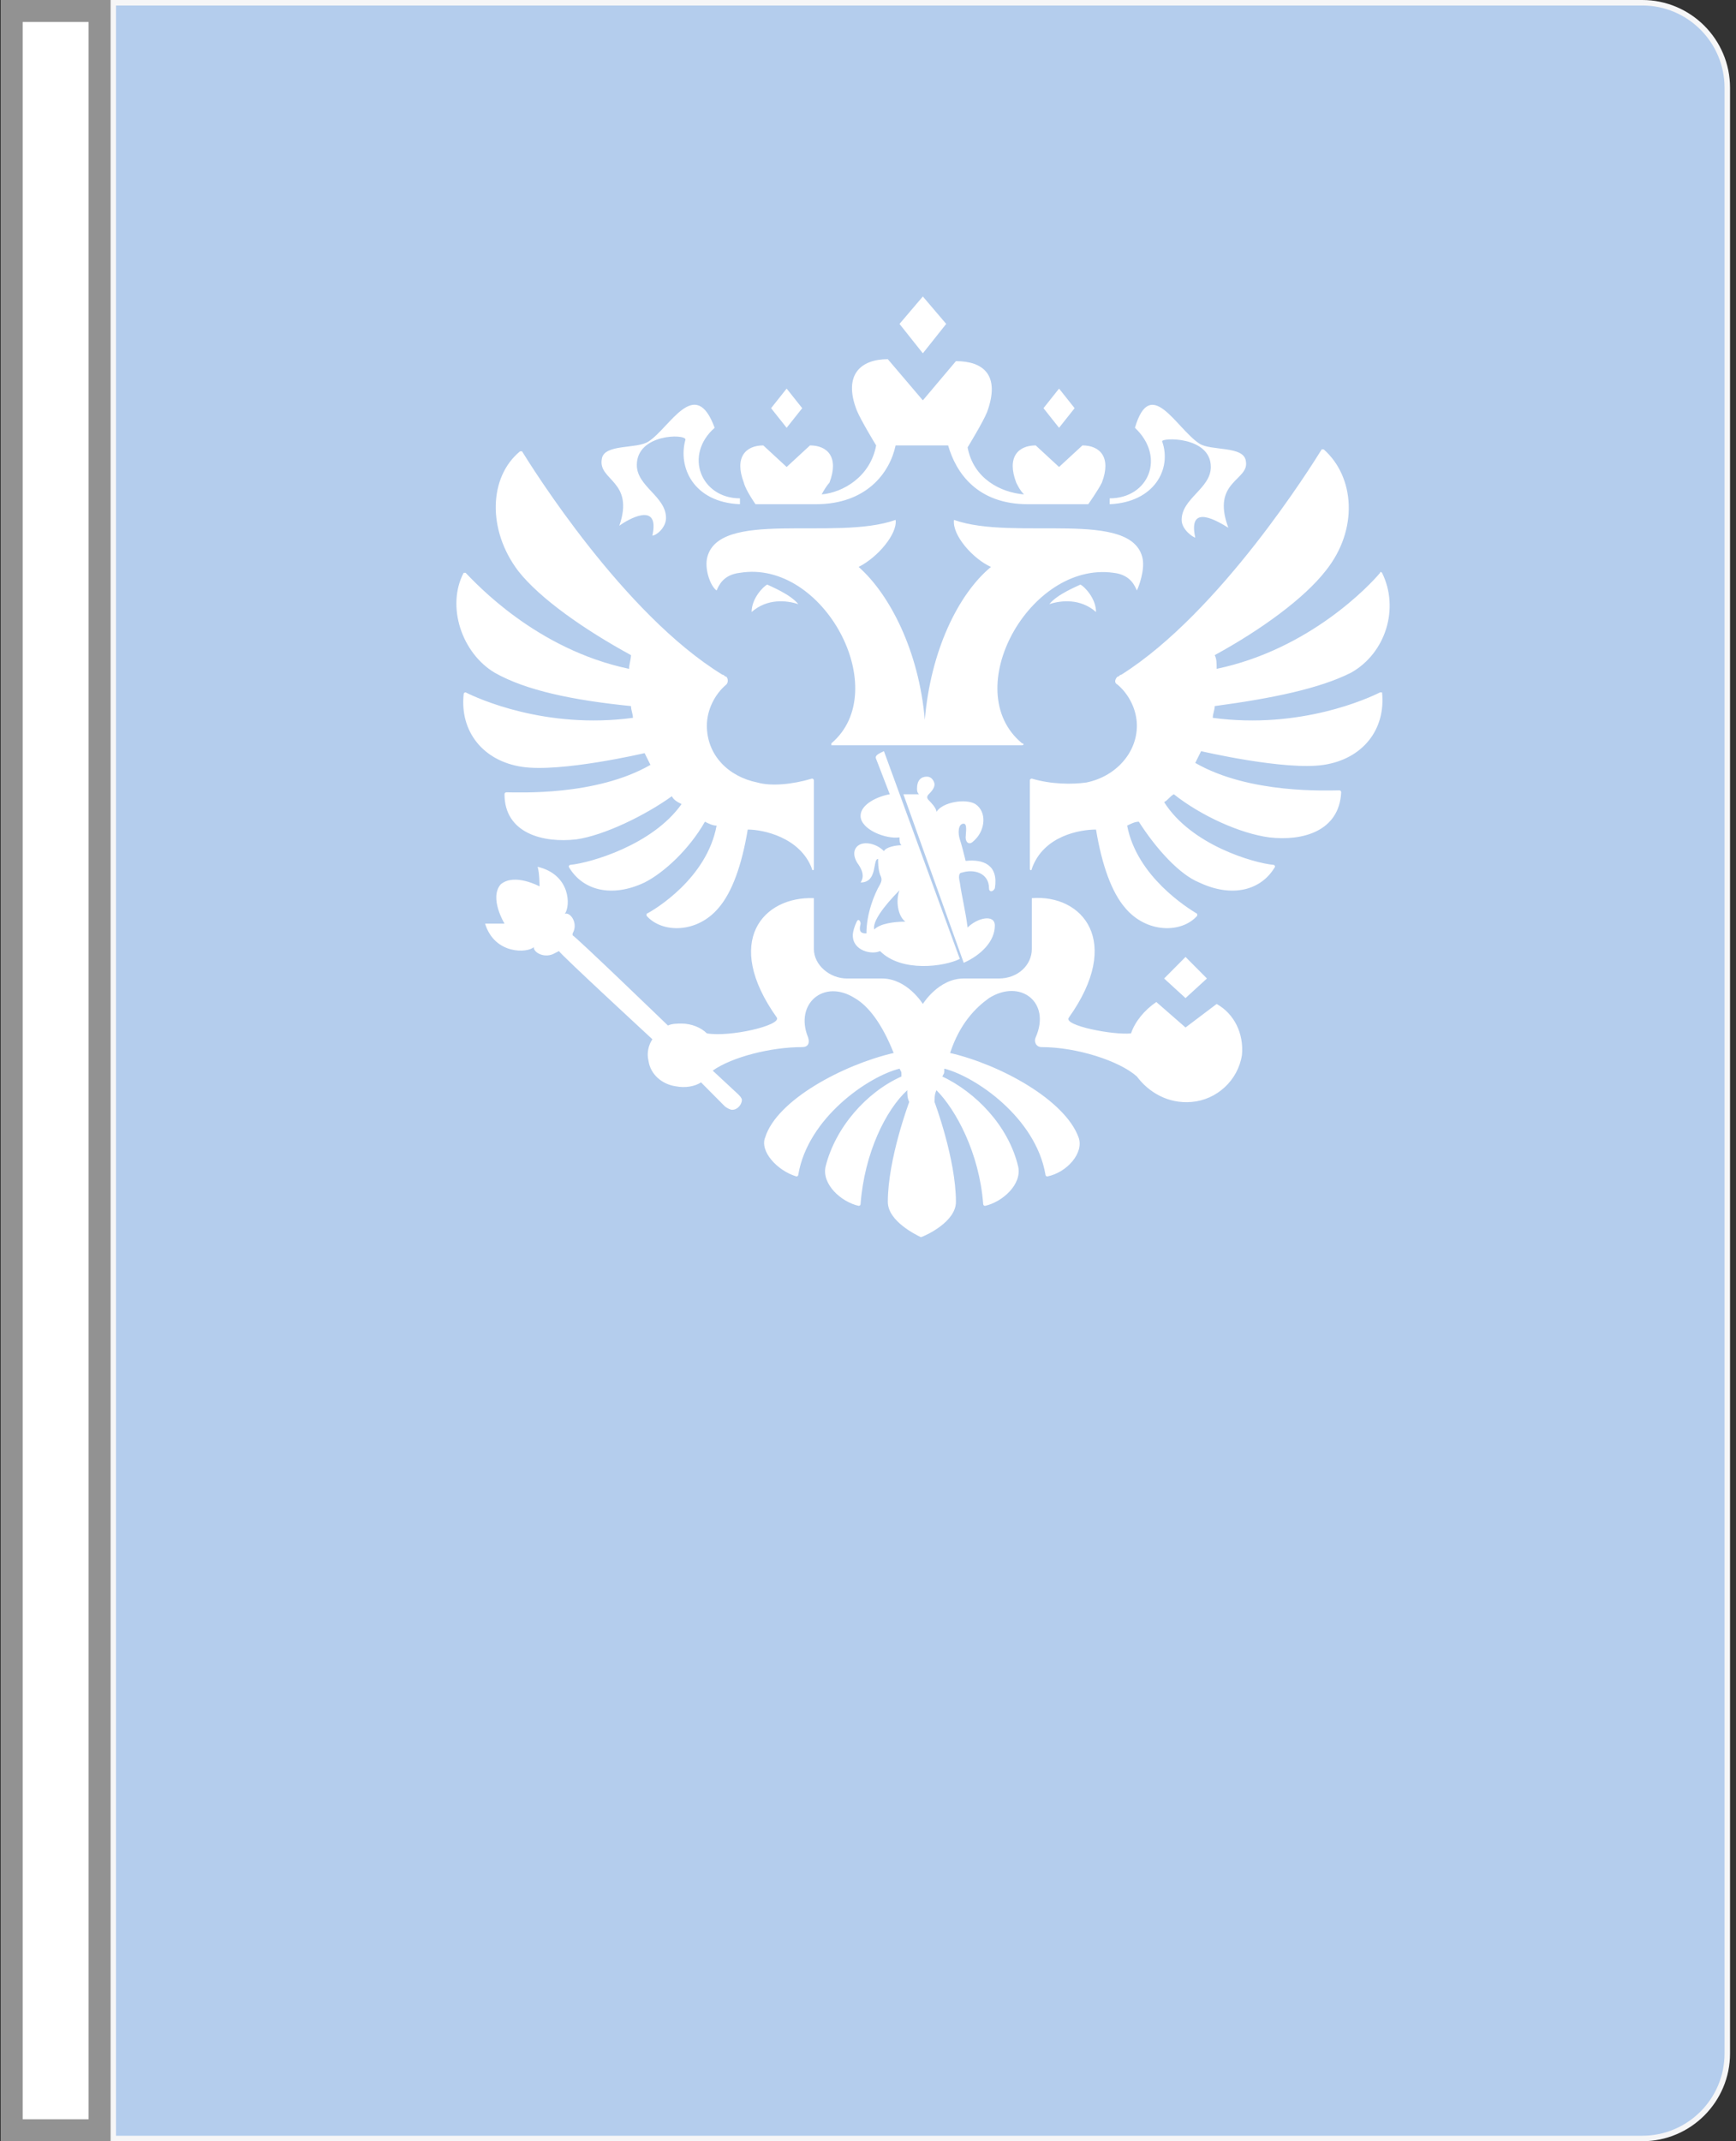 <svg width="240" height="296" viewBox="0 0 240 296" fill="none" xmlns="http://www.w3.org/2000/svg">
<rect x="0" y="0" width="240" height="296" fill="#333333" stroke="none"/>
<rect x="1.617" y="1.518" width="12.144" height="292.964" fill="white" stroke="#929292" stroke-width="3.036"/>
<path d="M15.659 0.379H227.033C233.53 0.379 238.797 5.646 238.797 12.144V283.856C238.797 290.354 233.53 295.621 227.033 295.621H15.659V0.379Z" fill="#B4CDED" stroke="#F6F6F7" stroke-width="0.759"/>
<g clip-path="url(#clip0_17_854)">
<path d="M151.524 84.603C149.372 82.707 146.682 82.978 145.068 83.52C146.144 82.165 148.834 81.081 149.372 80.81C149.91 81.081 151.524 82.707 151.524 84.603ZM157.98 77.288C156.635 70.245 140.226 74.85 131.887 71.87C131.618 74.037 134.577 77.288 136.998 78.372C132.425 82.165 128.659 90.022 127.852 99.504C127.045 90.022 123.01 82.165 118.706 78.372C121.396 77.017 124.086 73.766 123.817 71.87C115.478 74.85 99.069 70.245 97.724 77.288C97.455 78.914 98.262 81.081 99.069 81.623C99.338 81.081 99.876 79.456 102.297 79.185C113.864 77.288 123.548 95.44 114.94 102.755V103.026H141.302C141.571 103.026 141.571 102.755 141.302 102.755C132.425 95.44 142.378 77.559 153.945 79.185C156.366 79.456 156.904 81.081 157.173 81.623C157.442 81.081 158.249 78.914 157.98 77.288ZM160.67 61.033C160.401 60.491 167.395 60.22 167.395 64.555C167.395 67.535 163.36 68.89 163.36 71.87C163.36 73.225 164.974 74.308 165.243 74.308C164.167 69.432 168.471 72.141 169.816 72.954C167.395 66.452 172.775 66.452 172.237 63.742C171.968 61.575 167.395 62.388 165.781 61.304C162.553 59.137 159.056 51.822 156.904 59.137C161.208 63.2 158.787 68.89 153.407 68.89V69.703C159.594 69.432 162.015 64.826 160.67 61.033ZM85.619 72.683C86.695 71.87 91.268 69.161 90.192 74.037C90.73 74.037 92.075 72.954 92.075 71.599C92.075 68.619 88.04 67.264 88.04 64.284C88.04 59.949 94.765 59.949 94.765 60.762C93.689 64.555 95.841 69.432 102.297 69.703V68.89C96.917 68.89 94.496 62.93 98.8 59.137C96.11 51.822 92.613 59.137 89.654 61.033C88.04 62.117 83.467 61.304 83.198 63.471C82.66 66.452 87.771 66.452 85.619 72.683ZM103.911 84.603C106.063 82.707 108.753 82.978 110.367 83.52C109.291 82.165 106.601 81.081 106.063 80.81C105.525 81.081 103.911 82.707 103.911 84.603ZM130.811 44.778L127.583 40.985L124.355 44.778L127.583 48.842L130.811 44.778ZM148.565 56.427L146.413 53.718L144.261 56.427L146.413 59.137L148.565 56.427ZM166.857 135.266L163.898 132.286L160.939 135.266L163.898 137.975L166.857 135.266ZM110.905 56.427L108.753 53.718L106.601 56.427L108.753 59.137L110.905 56.427ZM104.449 69.703H112.788C119.782 69.703 123.01 65.368 123.817 61.575H131.08C132.156 65.368 135.115 69.703 142.109 69.703H150.448C150.448 69.703 151.793 67.806 152.331 66.722C153.676 63.2 152.062 61.575 149.641 61.575L146.413 64.555L143.185 61.575C140.764 61.575 139.15 63.2 140.495 66.722C140.764 67.264 141.033 67.806 141.571 68.348C138.343 68.077 134.577 66.181 133.77 61.846C133.77 61.846 135.922 58.324 136.46 56.969C138.343 51.822 135.922 49.925 132.156 49.925L127.583 55.344L122.741 49.654C118.975 49.654 116.554 51.822 118.437 56.698C118.975 58.053 121.127 61.575 121.127 61.575C120.32 65.91 116.554 68.077 113.595 68.348C113.864 67.806 114.402 66.993 114.671 66.722C116.016 63.2 114.402 61.575 111.981 61.575L108.753 64.555L105.525 61.575C103.104 61.575 101.49 63.2 102.835 66.722C103.104 67.806 104.449 69.703 104.449 69.703ZM190.797 95.711C189.183 96.524 179.769 100.859 167.664 99.233C167.664 98.691 167.933 98.149 167.933 97.608C176.002 96.524 182.458 95.169 186.762 93.002C191.604 90.293 193.487 84.061 191.066 79.185C191.066 79.185 190.797 78.914 190.797 79.185C189.452 80.81 181.114 89.751 168.202 92.46C168.202 91.647 168.202 91.106 167.933 90.564C174.389 87.042 180.306 82.707 183.265 78.914C187.838 73.225 187.3 65.91 182.996 62.117H182.727C181.382 64.284 168.74 84.603 155.021 93.273C154.752 93.273 154.752 93.544 154.483 93.544C154.214 93.815 153.945 94.356 154.483 94.627C156.097 95.982 157.173 98.149 157.173 100.317C157.173 104.11 154.214 107.361 150.179 108.174C148.296 108.444 145.337 108.444 142.647 107.632C142.647 107.632 142.378 107.632 142.378 107.903V120.094C142.378 120.365 142.647 120.365 142.647 120.094C144.261 115.489 149.372 114.676 151.524 114.676C152.331 119.552 153.676 123.345 155.559 125.513C158.518 129.035 163.36 129.035 165.512 126.596V126.325C164.167 125.513 157.173 121.178 155.828 114.134C156.366 113.863 156.904 113.592 157.442 113.592C159.863 117.385 163.091 120.907 165.781 121.991C170.354 124.158 174.389 123.074 176.272 119.823C176.272 119.823 176.272 119.552 176.002 119.552C173.313 119.281 164.705 116.843 160.939 110.883C161.477 110.612 161.746 110.07 162.284 109.799C166.05 112.779 171.43 115.218 175.464 115.759C180.037 116.301 185.148 114.947 185.417 109.528C185.417 109.528 185.417 109.257 185.148 109.257C183.534 109.257 172.775 109.799 165.243 105.464C165.512 104.923 165.781 104.381 166.05 103.839C166.05 103.839 177.617 106.548 182.996 105.735C188.376 104.923 191.604 100.859 191.066 95.711H190.797ZM89.116 104.11C89.385 104.652 89.654 105.193 89.923 105.735C82.391 110.07 71.632 109.528 70.017 109.528C70.017 109.528 69.749 109.528 69.749 109.799C69.749 115.218 75.129 116.572 79.701 116.03C83.467 115.489 89.116 112.779 92.882 110.07C93.151 110.612 93.689 110.883 94.227 111.154C90.192 116.843 81.585 119.281 78.894 119.552C78.626 119.552 78.626 119.823 78.626 119.823C80.508 123.074 84.543 124.158 89.116 121.991C91.806 120.636 95.303 117.385 97.455 113.592C97.993 113.863 98.531 114.134 99.069 114.134C97.724 121.449 90.461 125.784 89.385 126.325V126.596C91.537 129.035 96.379 129.035 99.338 125.513C101.221 123.345 102.566 119.552 103.373 114.676C105.525 114.676 110.636 115.759 112.25 120.094C112.25 120.365 112.519 120.365 112.519 120.094V107.903C112.519 107.903 112.519 107.632 112.25 107.632C109.56 108.444 106.601 108.715 104.718 108.174C100.683 107.361 97.724 104.381 97.724 100.317C97.724 98.149 98.8 95.982 100.414 94.627C100.683 94.356 100.683 93.815 100.414 93.544C100.145 93.544 100.145 93.273 99.876 93.273C86.157 84.874 73.514 64.555 72.169 62.388H71.9C67.597 65.91 67.328 73.225 71.632 78.914C74.591 82.707 80.777 87.042 87.233 90.564C87.233 91.106 86.964 91.918 86.964 92.46C74.052 89.751 65.714 80.54 64.369 79.185H64.1C61.679 83.791 63.831 90.293 68.404 93.002C72.707 95.44 79.163 96.795 87.233 97.608C87.233 98.149 87.502 98.691 87.502 99.233C75.397 100.859 65.983 96.524 64.369 95.711C64.369 95.711 64.1 95.711 64.1 95.982C63.562 101.13 66.79 105.193 72.169 106.006C77.549 106.819 89.116 104.11 89.116 104.11ZM163.898 142.039L159.863 138.517C158.249 139.601 156.904 141.226 156.366 142.852C153.945 143.123 146.951 141.768 147.758 140.684C155.29 130.118 149.641 123.616 142.647 124.158V131.202C142.647 133.369 140.764 135.266 138.074 135.266H133.232C129.735 135.266 127.583 138.788 127.583 138.788C127.583 138.788 125.431 135.266 121.934 135.266H117.092C114.671 135.266 112.519 133.369 112.519 131.202V124.158C105.525 123.887 99.876 130.118 107.408 140.684C107.946 141.768 100.952 143.393 97.724 142.852C96.917 142.039 95.572 141.497 94.227 141.497C93.689 141.497 92.882 141.497 92.344 141.768C92.344 141.768 79.432 129.305 79.163 129.305V129.035C79.97 127.68 78.894 126.054 78.088 126.325C78.894 125.242 78.894 120.907 74.322 119.823C74.591 120.636 74.591 122.532 74.591 122.532C74.591 122.532 71.094 120.636 69.211 122.262C67.597 124.158 69.749 127.68 69.749 127.68C69.749 127.68 67.866 127.68 67.059 127.68C68.404 132.015 72.977 131.744 73.784 130.931C73.784 131.744 75.397 132.557 76.743 131.744L77.281 131.473C77.281 131.744 90.192 143.664 90.192 143.664C89.654 144.477 89.385 145.561 89.654 146.645C89.923 148.541 91.537 149.896 93.42 150.166C94.765 150.437 96.11 150.166 96.917 149.625L100.145 152.876C100.414 153.147 100.952 153.418 101.221 153.418C102.028 153.418 102.566 152.605 102.566 152.063C102.566 151.792 102.297 151.521 102.028 151.25L98.531 147.999C101.221 146.103 106.601 144.748 110.905 144.748C111.712 144.748 111.981 144.206 111.712 143.393C109.829 138.788 113.864 135.266 118.168 137.975C120.051 139.059 121.934 141.497 123.548 145.561C116.554 147.186 107.408 152.063 105.794 157.211C104.987 159.107 107.408 161.816 110.098 162.629C110.098 162.629 110.367 162.629 110.367 162.358C111.712 154.501 120.051 148.812 124.355 147.728C124.624 148.27 124.624 147.999 124.624 148.812C119.782 150.979 115.478 155.856 114.133 161.274C113.595 163.713 116.285 166.151 118.706 166.693C118.706 166.693 118.975 166.693 118.975 166.422C119.513 159.378 122.472 153.418 125.431 150.708C125.431 151.25 125.431 151.792 125.7 152.334C125.7 152.334 122.741 160.191 122.741 166.151C122.741 168.86 126.776 170.757 127.314 171.028C128.121 170.757 132.156 168.86 132.156 166.151C132.156 160.191 129.197 152.334 129.197 152.334C129.197 151.792 129.197 151.25 129.466 150.708C132.156 153.418 135.384 159.378 135.922 166.422C135.922 166.422 135.922 166.693 136.191 166.693C138.612 166.151 141.302 163.713 140.764 161.274C139.419 155.585 134.846 150.979 130.273 148.812C130.542 148.27 130.542 148.541 130.542 147.728C134.846 148.812 143.185 154.501 144.53 162.358C144.53 162.358 144.53 162.629 144.799 162.629C147.489 162.087 149.91 159.378 149.103 157.211C147.22 152.063 138.343 147.186 131.349 145.561C132.694 141.497 134.846 139.33 136.729 137.975C141.033 135.266 145.337 138.517 143.185 143.393C142.916 143.935 143.185 144.748 143.992 144.748C148.834 144.748 154.752 146.645 157.173 148.812C158.787 150.979 161.477 152.605 164.705 152.334C168.202 152.063 171.161 149.354 171.699 145.832C171.968 142.852 170.623 140.142 168.202 138.788L163.898 142.039ZM132.963 120.636C134.577 120.094 136.729 120.636 136.729 122.803C136.729 123.345 137.267 123.345 137.536 122.803C138.074 119.552 135.922 118.74 133.501 119.011C133.232 117.927 132.963 116.843 132.694 116.03C132.425 115.218 132.425 113.863 133.232 113.863C133.77 113.863 133.501 115.218 133.501 115.759C133.501 116.301 133.77 116.572 134.039 116.572C134.308 116.572 134.577 116.301 134.846 116.03C136.191 114.676 136.46 112.237 134.846 111.154C133.501 110.341 130.273 110.883 129.466 112.237C129.466 111.696 128.659 110.883 128.39 110.612C128.121 110.341 128.121 110.07 128.39 109.799C128.659 109.528 129.197 108.986 129.197 108.444C129.197 108.174 128.928 107.361 128.121 107.361C127.314 107.361 126.776 107.903 126.776 108.986C126.776 109.257 126.776 109.528 127.045 109.799C126.507 109.799 125.431 109.799 124.893 109.799L133.232 133.098C135.653 132.015 137.536 130.118 137.536 127.951C137.536 126.325 135.115 126.867 133.77 128.222C133.501 126.054 132.963 123.887 132.694 121.991C132.425 120.907 132.694 120.636 132.963 120.636ZM121.127 104.923L123.01 109.799C121.396 110.07 118.975 111.154 118.975 112.779C118.975 114.676 122.472 116.03 124.355 115.759C124.355 116.301 124.355 116.572 124.624 116.843C123.817 116.843 122.472 117.114 122.203 117.656C121.127 116.572 119.513 116.301 118.706 116.843C117.899 117.385 117.899 118.469 118.706 119.552C119.244 120.365 119.513 121.178 118.975 121.991C121.396 121.991 120.589 118.74 121.396 118.74C121.396 119.281 121.396 120.094 121.665 120.907C121.934 121.449 121.934 121.72 121.665 122.262C120.858 123.616 119.782 126.325 119.782 129.035C118.975 129.035 118.706 128.764 118.975 127.68C118.975 127.409 118.706 126.867 118.437 127.409C118.168 127.951 117.899 128.764 117.899 129.305C117.899 131.473 120.589 132.015 121.665 131.473C124.624 134.453 130.542 133.64 132.694 132.557L122.203 103.839C121.665 104.11 120.858 104.381 121.127 104.923ZM120.858 128.493C120.589 127.409 122.203 125.242 124.355 123.074C123.817 124.429 124.086 126.596 125.162 127.409C123.548 127.409 121.665 127.68 120.858 128.493Z" fill="white"/>
</g>
<defs>
<clipPath id="clip0_17_854">
<rect width="129.026" height="131.303" fill="white" transform="translate(63.094 40.985)"/>
</clipPath>
</defs>
</svg>
